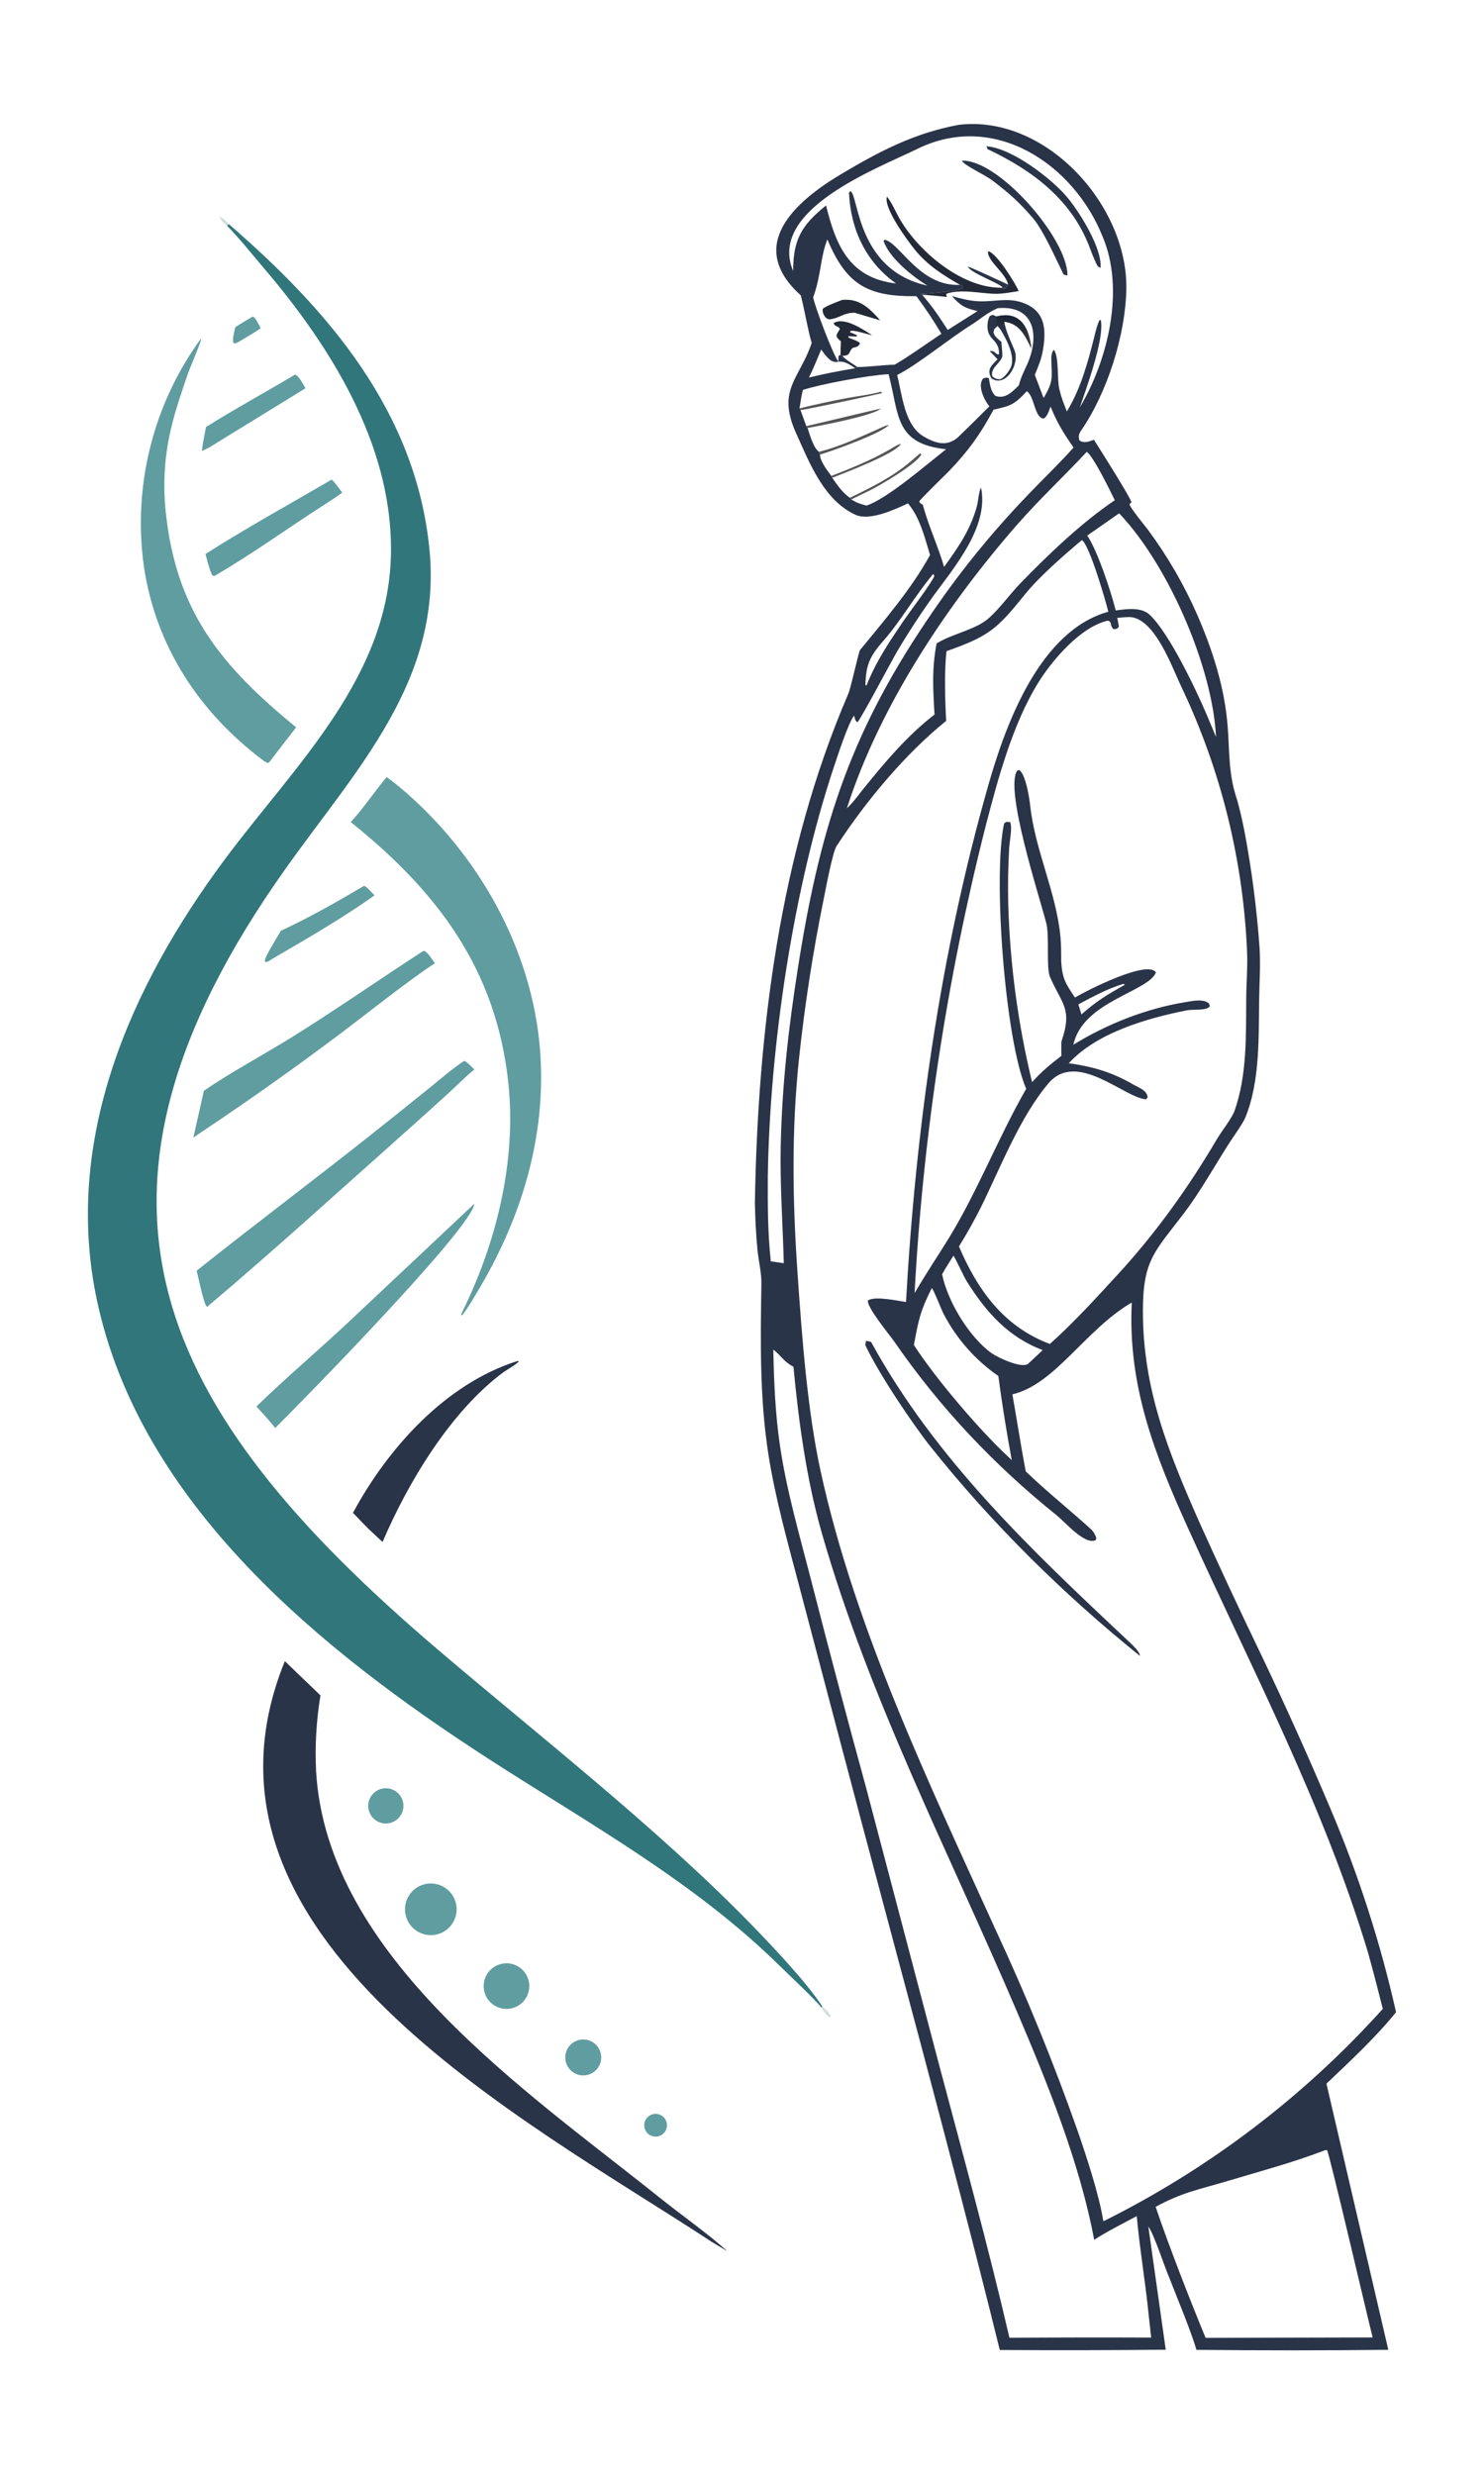 <svg version="1.1" xmlns="http://www.w3.org/2000/svg" style="display: block;" viewBox="0 0 1229 2048" width="1024" height="1707" preserveAspectRatio="none">
<defs>
	<linearGradient id="Gradient1" gradientUnits="userSpaceOnUse" x1="841.034" y1="263.44" x2="838.121" y2="279.692">
		<stop class="stop0" offset="0" stop-opacity="1" stop-color="rgb(26,35,51)"/>
		<stop class="stop1" offset="1" stop-opacity="1" stop-color="rgb(54,58,62)"/>
	</linearGradient>
</defs>
<path transform="translate(0,0)" fill="rgb(255,255,255)" d="M 0 0 L 1229 0 L 1229 2048 L 0 2048 L 0 0 z"/>
<path transform="translate(0,0)" fill="rgb(42,52,72)" d="M 793.82 103.307 C 865.84 94.493 934.031 169.645 932.791 239.116 C 932.108 277.384 917.012 324.728 895.328 356.254 C 893.236 359.295 893.081 361.041 893.924 364.375 C 898.082 367.108 901.638 365.312 905.975 363.843 C 911.488 372.578 934.318 408.601 937.08 415.428 L 935.46 417.155 C 935.447 419.59 948.181 434.993 950.688 438.311 C 966.91 460.198 980.625 483.835 991.574 508.78 C 1004.43 538.349 1014.34 569.3 1016.76 601.58 C 1018.25 621.59 1017.45 639.841 1023.7 659.182 C 1026.29 667.198 1028.86 678.942 1030.51 687.224 C 1036.59 719.176 1040.79 751.455 1043.1 783.897 C 1044 798.198 1043.13 809.609 1042.84 824.254 C 1042.19 856.932 1043.9 893.862 1031.35 924.637 C 1029.14 930.036 1019.55 943.055 1016.16 948.691 C 1005.1 966.144 993.323 986.934 980.918 1003.27 C 956.351 1035.62 946.566 1042.19 946.519 1084.55 C 946.447 1149.34 967.631 1201.4 993.151 1259.17 C 1009.65 1295.79 1026.63 1332.18 1044.1 1368.35 C 1064.45 1410.91 1083.82 1453.93 1102.22 1497.38 C 1125.19 1551.47 1143.24 1607.51 1156.17 1664.84 C 1139.35 1685.68 1117.89 1705.58 1098.52 1723.97 L 1149.76 1944.2 C 1096.8 1944.77 1043.83 1944.77 990.86 1944.22 C 986.022 1927.76 974.913 1901.45 968.444 1884.75 C 963.791 1873.91 956.611 1850.77 951.004 1842.08 L 965.428 1944.11 C 919.62 1944.56 873.808 1944.64 827.999 1944.34 C 787.052 1779 740.79 1611.26 697.269 1446.38 L 662.061 1312.97 C 652.638 1277.38 642.113 1239.85 636.404 1203.61 C 629.048 1156.93 629.8 1109 630.554 1061.95 C 630.7 1052.82 628.146 1043 627.278 1033.83 C 626.059 1020.95 625.426 1007.91 625.173 994.956 C 627.643 852.769 645.746 705.868 702.423 574.299 C 704.865 568.631 711.088 539.246 712.261 537.814 C 732.567 513.045 754.652 487.466 770.232 459.215 C 765.698 444.366 761.975 428.417 751.933 416.467 C 740.834 421.725 720.613 431.001 708.9 426.114 C 682.203 414.175 670.169 382.434 659.207 358.178 C 643.014 322.348 662.392 313.266 672.22 283.717 C 669.348 274.643 666.134 255.483 663.184 244.374 C 616.86 202.772 659.224 166.191 697.447 143.546 C 729.252 124.703 757.325 110.152 793.82 103.307 z"/>
<path transform="translate(0,0)" fill="rgb(255,255,255)" d="M 896.026 446.819 C 902.442 451.401 915.553 496.795 917.88 506.133 C 861.409 521.81 833.214 598.189 818.717 648.865 C 778.817 788.339 758.443 932.677 750.317 1077.28 C 742.917 1076.15 724.567 1072.12 718.788 1075.96 C 717.721 1081.66 736.743 1104.41 741.02 1110.59 C 778.53 1164.84 823.52 1212.37 874.918 1253.58 C 882.4 1259.57 898.458 1278.68 907.493 1274.26 L 907.905 1272.63 C 907.33 1270.16 905.477 1267.03 903.59 1265.31 C 885.772 1249.07 866.848 1234.13 849.47 1217.37 C 845.537 1196.68 842.12 1174.59 838.422 1153.67 C 874.056 1145.24 898.687 1100.23 937.313 1077.65 C 933.879 1146.49 956.214 1203.27 984.018 1264.66 C 1036.66 1380.89 1095.78 1492.57 1132.87 1615.22 C 1137.17 1630.79 1141.28 1646.42 1145.2 1662.1 C 1079.79 1734.72 1001.27 1794.35 913.759 1837.86 C 910.227 1815.77 899.722 1784.08 892.508 1763.16 C 872.553 1706.55 849.85 1650.94 824.481 1596.54 C 769.598 1475.76 708.163 1347.85 679.645 1217.42 C 668.58 1166.82 664.067 1105.06 660.492 1053.27 C 656.359 993.416 655.418 936.21 661.662 876.384 C 666.44 831.339 673.392 786.551 682.493 742.177 C 683.982 734.673 689.568 705.041 692.781 700.108 C 716.995 662.919 749.192 624.29 783.577 596.408 C 782.668 579.758 781.915 554.741 783.906 538.737 C 819.438 526.274 825.958 520.166 848.878 491.699 C 860.368 477.43 881.829 458.638 896.026 446.819 z"/>
<path transform="translate(0,0)" fill="rgb(42,52,72)" d="M 717.097 1109.49 C 718.076 1109.54 721.132 1109.81 721.619 1110.7 C 775.054 1207.88 854.235 1282.61 934.235 1357.58 C 936.97 1360.14 944.029 1366.53 944.041 1370.04 C 881.333 1319.64 821.358 1260.59 770.861 1197.2 C 755.819 1178.32 727.663 1136.48 716.654 1113 C 716.827 1111.62 716.975 1110.46 717.097 1109.49 z"/>
<path transform="translate(0,0)" fill="rgb(255,255,255)" d="M 925.276 511.188 C 927.664 511 934.472 510.374 936.499 510.582 C 956.603 512.647 970.385 551.354 977.961 567.42 C 1011.19 636.877 1029.87 712.394 1032.86 789.334 C 1033.27 801.324 1032.16 813.702 1032.07 825.846 C 1031.85 856.825 1032.85 889.576 1022.37 919.187 C 1020.26 925.141 1011.27 936.572 1007.68 942.685 C 984.283 982.441 957.384 1019.93 926.188 1053.95 C 908.228 1073.42 889.236 1094.4 869.43 1111.99 C 868.373 1111.57 867.319 1111.15 866.268 1110.73 C 830.163 1096.04 809.002 1066.19 794.193 1031.28 C 800.853 1020.55 807.019 1009.53 812.671 998.238 C 828.93 965.177 844.608 924.428 868.191 896.439 C 891.808 868.41 931.51 908.754 949.147 909.532 L 950.439 907.925 C 949.847 901.903 943.308 900.08 938.411 897.231 C 920.981 887.088 905.004 882.49 885.148 879.684 C 908.199 854.461 949.985 842.47 982.628 835.982 C 988.473 834.82 999.147 836.538 1001.94 832.534 L 1001.31 830.396 C 996.987 826.003 986.88 828.307 981.25 829.228 C 949.205 834.469 916.476 847.351 888.936 864.394 C 896.715 828.423 950.949 820.693 957.309 804.577 C 950.568 793.745 899.374 819.855 890.229 825.348 C 882.491 813.716 879.761 809.786 878.857 795.645 C 878.83 788.934 878.87 781.837 878.235 775.128 C 874.724 738.039 857.255 703.822 853.152 666.467 C 852.366 659.309 849.545 641.593 844.357 637.206 L 842.513 637.452 C 831.527 652.333 861.057 742.404 866.509 763.858 C 869.295 774.819 866.288 800.624 869.562 808.23 C 879.366 831.013 888.394 834.285 879.148 861.448 C 878.797 862.481 878.967 871.286 879.024 873.597 C 869.769 880.675 862.486 886.67 854.738 895.34 C 843.036 847.124 836.419 797.814 834.996 748.219 C 834.611 732.591 834.876 716.955 835.791 701.349 C 836.091 696.093 838.606 684.071 836.504 680.191 C 833.021 680.085 833.922 679.595 831.58 681.278 C 822.082 724.164 832.333 860.802 849.874 900.823 C 825.541 943.196 808.415 989.006 782.261 1030.09 C 773.898 1043.23 765.343 1056.44 757.428 1069.84 C 764.446 939.476 784.152 810.109 816.265 683.569 C 826.422 644.65 838.387 599.7 859.535 565.326 C 871.162 546.428 894.715 518.738 917.344 513.529 C 921.466 514.527 918.495 517.109 922.218 520.597 C 925.64 520.111 924.52 520.764 926.664 518.442 L 925.276 511.188 z"/>
<path transform="translate(0,0)" fill="rgb(255,255,255)" d="M 640.422 1116.61 C 647.556 1122.24 648.421 1126.04 657.132 1130.92 C 661.405 1176.29 667.945 1224.23 680.515 1268.13 C 719.975 1405.93 786.363 1533.54 842.384 1664.79 C 867.694 1724.09 894.312 1789.85 906.167 1853.22 C 915.913 1846.72 930.796 1839.26 941.418 1833.56 C 943.975 1861.63 948.546 1887.74 951.284 1915.24 L 953.36 1934.07 C 914.232 1933.9 875.103 1933.96 835.976 1934.24 C 818.873 1860.35 797.173 1781.46 777.578 1707.82 L 717.21 1478.84 C 701.444 1421.39 686.176 1363.81 671.409 1306.1 C 661.944 1269.3 651.387 1233.25 645.841 1195.45 C 641.997 1169.25 640.994 1143.03 640.422 1116.61 z"/>
<path transform="translate(0,0)" fill="rgb(255,255,255)" d="M 656.841 224.179 C 635.376 173.392 726.649 139.41 759.813 123.136 C 823.431 91.92 889.138 135.698 913.123 195.721 C 931.658 239.228 917.797 297.502 894.322 337.013 C 899.682 321.125 914.653 280.575 911.721 265.107 L 910.748 264.64 C 908.533 268.792 907.455 273.946 906.297 278.519 C 900.92 299.767 895.123 321.533 883.531 340.394 C 880.67 333.165 879.191 329.611 877.349 322.15 C 875.222 313.53 877.301 295.62 872.799 289.414 C 871.192 290.882 870.646 294.084 870.66 295.975 C 870.786 312.501 873.084 314.462 864.28 329.271 L 856.98 310.173 C 859.916 303.059 862.522 297.058 863.761 289.484 C 866.428 273.2 865.921 258.233 848.799 251.163 C 835.612 245.717 824.962 249.707 811.236 249.309 C 803.143 249.044 796.123 247.095 788.335 244.979 C 795.78 253.192 798.692 254.746 809.533 257.401 L 784.875 272.996 C 777.935 262.255 772.166 253.538 763.695 243.909 L 762.507 243.185 C 769.311 242.853 792.37 241.179 797.53 238.386 C 796.738 236.037 797.457 236.97 795.085 235.683 C 761.463 237.406 744.797 200.352 732.572 198.365 L 731.751 199.366 C 736.409 213.367 755.539 228.633 767.968 236.294 C 710.088 223.691 711.237 162.922 704.518 158.217 C 703.863 158.678 703.091 158.899 703.126 159.685 C 704.487 189.992 717.215 216.997 742.119 234.561 C 703.657 230.06 692.378 203.588 684.098 169.996 C 663.778 186.317 656.898 198.262 656.841 224.179 z"/>
<path transform="translate(0,0)" fill="rgb(36,41,56)" d="M 795.085 235.683 C 780.77 227.536 767.917 219.342 757.402 206.295 C 751.428 198.882 731.473 171.852 734.543 162.709 C 738.269 167.125 741.525 174.724 744.45 179.96 C 759.17 206.307 792.553 235.018 823.69 237.821 C 825.697 237.989 827.707 238.107 829.72 238.172 C 831.376 239.019 830.495 238.707 832.632 238.531 L 834.854 235.488 C 833.022 225.744 817.41 216.127 818.266 207.85 C 824.944 208.699 840.919 234.302 843.619 240.837 C 837.562 241.828 829.744 243.264 823.722 243.101 C 811.619 242.774 795.482 238.834 783.629 243.12 L 784.068 245.704 C 784.172 245.67 766.788 243.858 763.695 243.909 L 762.507 243.185 C 769.311 242.853 792.37 241.179 797.53 238.386 C 796.738 236.037 797.457 236.97 795.085 235.683 z"/>
<path transform="translate(0,0)" fill="rgb(42,52,72)" d="M 829.72 238.172 L 830.192 237.765 C 827.612 234.263 803.511 225.77 801.505 220.568 C 806.126 221.968 829.205 232.914 834.854 235.488 L 832.632 238.531 C 830.495 238.707 831.376 239.019 829.72 238.172 z"/>
<path transform="translate(0,0)" fill="rgb(42,52,72)" d="M 816.985 121.044 C 837.793 122.353 871.852 148.323 884.658 164.2 C 894.708 176.659 912.826 205.539 911.449 221.682 L 909.433 220.563 C 908.32 219.945 903.859 208.662 903.254 206.975 C 888.529 165.876 855.84 141.365 817.815 123.349 C 817.538 122.581 817.261 121.812 816.985 121.044 z"/>
<path transform="translate(0,0)" fill="rgb(42,52,72)" d="M 796.5 132.937 C 826.792 131.592 884.328 197.447 884.031 227.951 C 883.441 227.896 880.956 227.419 880.714 226.928 C 874.644 214.611 863.887 190.239 855.45 180.484 C 843.775 166.984 836.413 160.546 823.052 150.216 C 815.734 144.397 799.082 137.353 796.5 132.937 z"/>
<path transform="translate(0,0)" fill="rgb(255,255,255)" d="M 1097.62 1778.95 L 1099.01 1778.98 C 1100.92 1781.49 1132.5 1917.22 1136.79 1933.96 L 998.466 1934.32 C 985.925 1904.16 967.458 1856.75 957.06 1825.88 C 979.646 1813.68 992.302 1811.81 1016.81 1804.48 C 1043.74 1796.43 1071.42 1789.06 1097.62 1778.95 z"/>
<path transform="translate(0,0)" fill="rgb(255,255,255)" d="M 850.341 323.717 C 856.755 327.454 856.659 346.341 864.53 346.296 C 867.682 343.916 868.604 340.173 870.043 336.401 C 875.701 350.322 880.58 357.896 889.044 370.307 C 878.268 382.552 862.944 397.217 851.333 409.426 C 820.272 441.617 792.157 476.525 767.325 513.734 C 702.262 609.921 678.178 689.264 660.456 803.107 C 652.868 851.854 647.712 897.469 646.581 947.168 C 645.831 980.122 648.28 1012.35 649.109 1045.16 L 638.343 1043.61 C 635.738 1018.78 635.797 998.118 635.879 973.326 C 637.529 865.661 656.831 735.499 690.881 633.72 C 693.537 625.78 702.814 597.438 707.33 592.107 C 708.255 595.082 707.985 596.172 710.136 597.589 C 712.88 594.985 738.896 545.94 742.904 539.09 C 752.43 523.056 762.652 507.447 773.543 492.308 C 790.576 469.005 819.105 435.555 812.476 403.501 C 810.628 406.177 810.121 415.032 808.936 419.246 C 803.44 438.788 793.516 452.876 781.871 469.054 C 776.925 452.075 769.073 435.378 764.483 418.516 C 763.805 416.025 763 418.25 761.256 414.919 C 762.524 412.539 782.746 393.122 786.07 389.651 C 801.97 373.044 811.822 359.372 822.828 338.953 C 837.126 335.803 840.202 334.656 850.341 323.717 z"/>
<path transform="translate(0,0)" fill="rgb(255,255,255)" d="M 900.065 373.812 C 905.891 378.237 919.671 406.569 923.222 413.872 C 895.543 432.561 867.96 458.984 844.843 482.811 C 836.129 491.792 826.507 505.401 817.253 512.792 C 807.049 520.941 787.812 524.907 776.565 531.845 L 775.646 532.424 C 771.621 553.542 772.696 569.864 773.934 591.187 C 750.977 608.903 732.334 631.252 714.207 653.684 C 710.055 659.012 706.335 664.125 701.375 668.733 C 728.531 584.259 783.432 501.719 841.519 435.052 C 860.324 413.468 880.721 394.546 900.065 373.812 z"/>
<path transform="translate(0,0)" fill="rgb(255,255,255)" d="M 664.91 322.601 C 680.195 317.722 718.99 310.48 735.886 309.588 C 744.828 343.053 740.536 367.147 783.551 371.69 C 767.77 383.966 734.549 412.848 717.523 418.332 C 711.962 416.715 709.973 416.249 705.055 413.334 L 703.816 411.864 C 697.876 407.846 693.268 401.151 689.216 395.321 L 688.51 393.766 C 685.369 389.832 678.984 381.179 679.055 376.115 L 678.254 373.851 C 673.637 370.625 670.748 359.879 668.79 354.129 L 667.743 352.538 L 662.947 339.313 L 662.11 337.883 C 662.911 333.098 663.73 327.22 664.91 322.601 z"/>
<path transform="translate(0,0)" fill="rgb(85,85,87)" d="M 662.11 337.883 C 675.271 334.646 688.52 331.775 701.84 329.273 C 708.983 327.963 723.247 326.127 729.425 324.071 L 730.611 325.183 C 729.876 325.656 668.048 338.837 662.947 339.313 L 662.11 337.883 z"/>
<path transform="translate(0,0)" fill="rgb(85,85,87)" d="M 703.816 411.864 C 721.549 403.318 739.691 394.342 754.711 381.365 C 757.198 379.216 759.566 376.976 762.203 375.007 L 762.975 376.011 C 759.879 383.319 728.123 402.154 719.458 406.224 C 717.36 407.21 705.927 412.685 705.055 413.334 L 703.816 411.864 z"/>
<path transform="translate(0,0)" fill="rgb(85,85,87)" d="M 678.254 373.851 C 694.661 369.672 709.975 362.717 725.376 355.832 C 727.808 354.745 733.729 351.709 736.151 351.62 C 730.349 358.397 687.979 373.647 679.055 376.115 L 678.254 373.851 z"/>
<path transform="translate(0,0)" fill="rgb(85,85,87)" d="M 667.743 352.538 C 674.454 351.178 728.521 337.973 729.565 338.123 C 722.276 344.173 679.615 352.064 668.79 354.129 L 667.743 352.538 z"/>
<path transform="translate(0,0)" fill="rgb(85,85,87)" d="M 688.51 393.766 C 704.879 387.436 720.873 381.019 736.151 372.303 C 738.304 371.075 743.942 367.389 745.999 367.254 C 742.735 374.685 700.959 390.744 691.388 394.478 L 689.216 395.321 L 688.51 393.766 z"/>
<path transform="translate(0,0)" fill="rgb(255,255,255)" d="M 826.371 254.976 C 857.323 252.34 861.064 278.338 850.632 301.589 C 848.232 306.938 845.543 311.993 844.079 317.702 L 843.808 318.793 C 838.243 324.285 832.395 330.519 824.245 327.467 C 820.333 323.457 819.938 318.381 818.93 312.881 C 816.41 312.16 817.161 312.393 814.29 313.081 C 809.161 318.749 815.04 331.051 819.381 336.182 C 810.848 344.734 802.241 353.211 793.561 361.613 C 784.514 369.746 775.074 366.972 765.293 361.376 C 749.021 352.065 747.315 327.27 742.966 310.3 C 760.18 301.616 786.496 279.878 803.879 269.12 C 811.654 264.309 817.226 258.799 826.371 254.976 z"/>
<path transform="translate(0,0)" fill="rgb(42,52,72)" d="M 826.105 297.31 C 824.085 294.972 821.791 292.694 819.634 290.466 C 824.82 290.01 824.056 293.695 827.333 293.155 C 827.762 281.394 819.08 281.763 817.909 272.266 C 817.551 269.37 817.901 263.877 819.953 261.318 C 823.108 260.255 821.715 260.222 825.266 261.867 C 844.931 256.818 852.399 271.261 854.057 288.252 C 849.104 278.02 844.615 267.699 831.717 266.138 C 832.883 273.886 837.118 282.317 840.187 289.82 C 844.743 300.957 833.213 320.852 821.154 313.144 C 816.877 305.757 820.956 302.569 826.105 297.31 z"/>
<path transform="translate(0,0)" fill="rgb(255,255,255)" d="M 829.311 282.844 C 826.528 280.453 823.758 278.574 822.736 275.05 C 823.788 271.267 823.034 272.685 826.225 269.687 L 828.144 271.992 C 833.335 280.309 841.793 295.715 836.569 305.056 C 834.889 308.061 831.452 312.809 828.048 313.846 C 824.784 313.456 824.305 313.429 821.793 311.353 C 820.064 304.213 828.131 301.142 830.083 294.977 C 830.355 294.117 829.466 284.503 829.311 282.844 z"/>
<path transform="translate(0,0)" fill="url(#Gradient1)" d="M 825.266 261.867 C 844.931 256.818 852.399 271.261 854.057 288.252 C 849.104 278.02 844.615 267.699 831.717 266.138 C 830.608 267.787 828.815 270.212 828.144 271.992 L 826.225 269.687 C 825.156 267.771 825.37 264.324 825.266 261.867 z"/>
<path transform="translate(0,0)" fill="rgb(255,255,255)" d="M 685.203 198.088 C 700.924 235.427 718.32 245.565 758.933 245.065 C 766.378 255.049 773.287 265.423 779.629 276.142 C 768.857 283.341 751.624 295.645 740.896 301.745 C 731.986 301.852 716.611 303.919 709.921 303.645 L 708.183 304.667 C 703.539 301.653 699.876 298.823 694.354 299.242 C 689.995 293.838 674.765 253.639 673.45 246.036 C 680.202 227.275 679.256 213.004 685.203 198.088 z"/>
<path transform="translate(0,0)" fill="rgb(36,41,56)" d="M 696.056 293.481 C 696.091 289.808 696.203 286.137 696.392 282.47 C 691.33 278.032 692.179 277.716 695.543 272.293 C 694.378 269.216 691.979 271.13 690.301 267.321 C 699.414 261.821 714.895 272.724 722.337 277.417 C 717.376 276.4 707.664 272.927 704.386 273.831 L 703.964 274.876 L 709.411 277.17 L 709.734 278.443 C 707.346 278.397 704.96 278.294 702.577 278.135 L 702.828 279.388 C 705.914 280.871 710.832 282.073 712.241 284.026 C 710.509 288.205 706.821 286.84 705.499 288.428 C 702.879 291.579 704.15 294.319 697.65 294.433 L 696.056 293.481 z"/>
<path transform="translate(0,0)" fill="rgb(42,52,72)" d="M 696.056 293.481 L 697.65 294.433 C 700.483 297.992 706.089 300.741 709.921 303.645 L 708.183 304.667 C 703.539 301.653 699.876 298.823 694.354 299.242 L 694.361 294.692 L 696.056 293.481 z"/>
<path transform="translate(0,0)" fill="rgb(36,41,56)" d="M 697.506 248.122 C 699.195 247.979 700.893 247.96 702.585 248.064 C 714.032 248.674 721.875 257.032 728.95 265.034 L 707.784 258.754 C 698.034 258.735 696.086 263.145 687.33 264.158 C 683.709 264.576 680.649 259.053 681.34 255.521 C 684.748 252.781 693.117 249.867 697.506 248.122 z"/>
<path transform="translate(0,0)" fill="rgb(255,255,255)" d="M 926.754 424.747 C 926.934 424.893 927.115 425.038 927.295 425.183 C 968.274 468.645 1004.33 552.788 1007.08 609.772 L 999.538 591.752 C 990.902 571.409 968.392 523.819 952.059 508.59 C 945.053 502.058 932.872 503.87 924.002 505.092 C 920.229 489.842 908.731 455.033 900.399 443.139 L 926.754 424.747 z"/>
<path transform="translate(0,0)" fill="rgb(255,255,255)" d="M 771.679 1065.72 C 773.244 1067.05 779.409 1083.14 781.374 1086.92 C 792.074 1107.56 807.668 1125.26 826.792 1138.48 C 829.897 1161.78 833.607 1185 837.917 1208.12 L 829.692 1200.28 C 806.882 1178.06 774.005 1139.31 756.853 1112.82 C 760.804 1091.6 762.15 1084.66 771.679 1065.72 z"/>
<path transform="translate(0,0)" fill="rgb(255,255,255)" d="M 789.609 1038.95 C 791.315 1041.05 798.164 1056.2 800.609 1060.1 C 816.611 1085.64 834.961 1106.32 863.545 1117.06 L 851.628 1128.21 C 846.534 1132.78 826.269 1123.18 821.415 1119.75 C 802.566 1106.4 784.751 1076.6 780.219 1054.31 C 782.963 1049.3 786.547 1043.85 789.609 1038.95 z"/>
<path transform="translate(0,0)" fill="rgb(255,255,255)" d="M 772.817 474.889 L 773.809 476.529 C 772.186 481.478 752.851 506.981 748.591 513.249 C 736.34 531.276 725.87 546.58 717.605 567.111 L 716.723 566.845 C 717.036 550.054 720.522 542.817 731.382 530.421 C 746.397 513.285 758.194 492.22 772.817 474.889 z"/>
<path transform="translate(0,0)" fill="rgb(255,255,255)" d="M 680.086 289.193 C 683.391 293.726 688.039 301.13 694.354 299.242 C 699.876 298.823 703.539 301.653 708.183 304.667 C 694.68 307.024 683.249 309.079 669.917 312.368 C 673.37 305.58 677.03 296.36 680.086 289.193 z"/>
<path transform="translate(0,0)" fill="rgb(255,255,255)" d="M 930.277 814.052 L 931.625 814.724 C 916.754 823.151 908.598 827.855 895.613 839.307 L 893.071 830.988 C 905.426 824.44 916.843 818.157 930.277 814.052 z"/>
<path transform="translate(0,0)" fill="rgb(49,118,122)" d="M 189.467 185.414 C 271.554 256.349 344.368 340.353 355.647 454.349 C 366.369 562.73 295.205 636.238 236.871 718.215 C 42.152 991.853 129.952 1166.75 362.236 1364.54 C 445.262 1435.23 543.712 1512.01 620.707 1590.76 C 637.556 1608 667.91 1639.83 680.962 1660.07 L 680.509 1661.2 C 673.454 1652.74 655.486 1636.06 647.148 1627.87 C 575.278 1556.83 487.902 1509.06 403.841 1454.74 C 266.203 1365.8 116.543 1244.75 80.397 1076.39 C 51.722 942.827 108.13 815.888 186.292 710.865 C 244.459 632.708 324.063 558.964 323.8 454.103 C 323.886 366.809 273.624 286.439 218.808 222.173 C 209.421 211.168 197.798 196.624 188.007 186.745 L 189.467 185.414 z"/>
<path transform="translate(0,0)" fill="rgb(42,52,72)" d="M 235.899 1374.39 L 265.396 1402.75 C 261.981 1423.38 260.76 1444.32 261.754 1465.22 C 270.593 1619.12 437.004 1730.76 546.059 1818.1 C 564.339 1832.74 585.144 1847.21 602.493 1862.69 L 589.237 1854.75 C 434.031 1752.91 142.978 1602.73 235.899 1374.39 z"/>
<path transform="translate(0,0)" fill="rgb(95,157,160)" d="M 320.144 642.976 C 326.325 647.212 333.173 652.994 338.762 657.976 C 400.66 713.14 443.306 792.314 447.716 875.828 C 451.118 940.259 433.184 1001.85 401.761 1057.79 C 398.242 1064.05 386.895 1083.6 382.516 1088.49 L 381.894 1087.37 C 410.983 1029.19 427.989 960.61 420.95 895.597 C 410.796 801.821 362.28 737.703 290.488 680.171 C 300.176 669.72 310.536 654.585 320.144 642.976 z"/>
<path transform="translate(0,0)" fill="rgb(95,157,160)" d="M 166.645 279.846 C 166.922 282.372 157.151 304.646 155.362 309.896 C 150.527 324.085 145.378 338.874 141.898 353.492 C 136.369 376.156 134.775 399.601 137.183 422.805 C 145.642 505.755 182.985 550.869 245.284 601.786 C 237.845 611.319 230.455 620.891 223.114 630.5 L 221.802 631.367 C 220.441 630.788 219.492 630.305 218.312 629.422 C 165.041 589.575 128.825 534.562 119.12 468.363 C 109.867 401.736 126.912 334.123 166.645 279.846 z"/>
<path transform="translate(0,0)" fill="rgb(95,157,160)" d="M 384.398 877.739 C 386.793 878.465 390.792 882.938 392.768 884.91 C 386.316 890.013 378.237 898.202 371.929 903.996 C 359.588 915.235 347.183 926.406 334.717 937.506 C 282.067 984.29 225.159 1036.08 171.472 1081.3 C 168.626 1079.07 164.642 1057.82 162.791 1051.41 C 209.525 1014.22 257.567 978.131 304.529 941.024 C 320.965 928.052 337.32 914.977 353.594 901.801 C 362.554 894.563 375.08 883.823 384.398 877.739 z"/>
<path transform="translate(0,0)" fill="rgb(95,157,160)" d="M 350.545 786.802 L 351.767 786.838 C 354.98 789.034 357.841 793.679 360.168 796.983 C 337.205 811.953 304.189 838.467 281.528 855.467 C 244.85 883.01 207.416 909.532 169.271 935.003 C 166.326 936.886 163.044 939.277 160.127 941.292 L 168.821 902.578 C 187.432 889.314 220.334 871.46 240.895 858.672 C 278.487 835.291 313.605 810.745 350.545 786.802 z"/>
<path transform="translate(0,0)" fill="rgb(95,157,160)" d="M 392.786 995.993 C 391.455 1015.38 250.893 1158.8 227.911 1181.49 L 222.245 1174.59 L 212.405 1163.66 C 236.917 1139.84 264.062 1116.93 289.042 1093.49 C 323.641 1061.02 358.23 1028.51 392.786 995.993 z"/>
<path transform="translate(0,0)" fill="rgb(42,52,72)" d="M 428.634 1126.04 L 429.612 1126.31 C 429.008 1128.11 419.169 1133.67 416.715 1135.49 C 373.196 1167.76 337.82 1226.63 316.819 1275.83 L 305.377 1265.14 C 301.059 1260.86 296.579 1256.07 292.321 1251.68 C 321.218 1198.1 368.981 1144.85 428.634 1126.04 z"/>
<path transform="translate(0,0)" fill="rgb(95,157,160)" d="M 274.607 396.852 C 276.08 397.396 281.885 405.623 283.44 407.589 C 279.285 410.668 274.309 413.937 269.939 416.719 C 239.341 436.197 208.888 458.491 177.499 476.563 L 175.865 476.159 C 173.388 471.17 171.681 463.894 170.165 458.383 C 202.059 437.98 241.416 416.182 274.607 396.852 z"/>
<path transform="translate(0,0)" fill="rgb(95,157,160)" d="M 354.022 1558.52 C 365.743 1556.99 376.482 1565.26 377.994 1576.99 C 379.506 1588.71 371.217 1599.44 359.491 1600.93 C 347.79 1602.42 337.093 1594.15 335.585 1582.46 C 334.076 1570.76 342.326 1560.05 354.022 1558.52 z"/>
<path transform="translate(0,0)" fill="rgb(95,157,160)" d="M 244.417 309.894 C 247.429 310.884 251.42 318.455 253.002 321.248 L 173.572 370.032 C 172.607 370.664 168.473 372.531 167.195 373.144 C 167.855 366.864 169.426 359.599 170.616 353.316 C 192.795 339.285 221.324 323.702 244.417 309.894 z"/>
<path transform="translate(0,0)" fill="rgb(95,157,160)" d="M 301.43 732.959 C 303.622 733.394 308.25 738.844 310.117 740.806 C 285.149 758.771 252.214 777.871 225.572 793.268 C 223.196 794.878 222.531 795.592 219.79 796.094 L 219.284 794.543 C 220.572 789.549 229.69 775.144 232.706 770.051 C 256.246 759.151 279.116 746.145 301.43 732.959 z"/>
<path transform="translate(0,0)" fill="rgb(95,157,160)" d="M 413.036 1625.51 C 419.476 1623.19 426.67 1624.53 431.836 1629.02 C 437.003 1633.52 439.332 1640.45 437.923 1647.15 C 436.515 1653.86 431.589 1659.27 425.051 1661.3 C 415.25 1664.35 404.81 1659.01 401.544 1649.28 C 398.278 1639.55 403.382 1628.99 413.036 1625.51 z"/>
<path transform="translate(0,0)" fill="rgb(95,157,160)" d="M 481.759 1687.46 C 489.909 1686.77 497.092 1692.78 497.839 1700.93 C 498.586 1709.08 492.617 1716.3 484.476 1717.1 C 476.26 1717.9 468.959 1711.87 468.205 1703.65 C 467.451 1695.43 473.534 1688.16 481.759 1687.46 z"/>
<path transform="translate(0,0)" fill="rgb(95,157,160)" d="M 317.579 1479.7 C 325.551 1478.62 332.883 1484.21 333.962 1492.18 C 335.042 1500.15 329.46 1507.49 321.491 1508.58 C 313.51 1509.67 306.16 1504.08 305.079 1496.1 C 303.998 1488.11 309.596 1480.77 317.579 1479.7 z"/>
<path transform="translate(0,0)" fill="rgb(95,157,160)" d="M 539.738 1749.54 C 544.643 1747.76 550.062 1750.31 551.816 1755.22 C 553.57 1760.14 550.99 1765.54 546.065 1767.27 C 541.181 1768.98 535.831 1766.42 534.091 1761.55 C 532.352 1756.68 534.874 1751.31 539.738 1749.54 z"/>
<path transform="translate(0,0)" fill="rgb(95,157,160)" d="M 209.233 261.937 C 211.549 262.226 214.71 269.447 215.869 271.636 C 211.347 274.86 203.267 279.457 198.26 282.482 C 195.381 284.013 196.225 284.088 193.4 283.923 C 192.16 280.667 194.05 274.537 194.869 270.771 C 198.968 267.942 204.865 264.595 209.233 261.937 z"/>
<path transform="translate(0,0)" fill="rgb(212,220,222)" d="M 680.962 1660.07 C 684.138 1662.86 686.474 1664.45 688.017 1668.37 L 687.387 1669.31 C 684.913 1667.89 681.369 1663.77 680.509 1661.2 L 680.962 1660.07 z"/>
<path transform="translate(0,0)" fill="rgb(212,220,222)" d="M 188.007 186.745 C 185.667 184.917 182.669 182.271 181.871 179.49 C 184.75 179.975 187.212 183.155 189.467 185.414 L 188.007 186.745 z"/>
</svg>